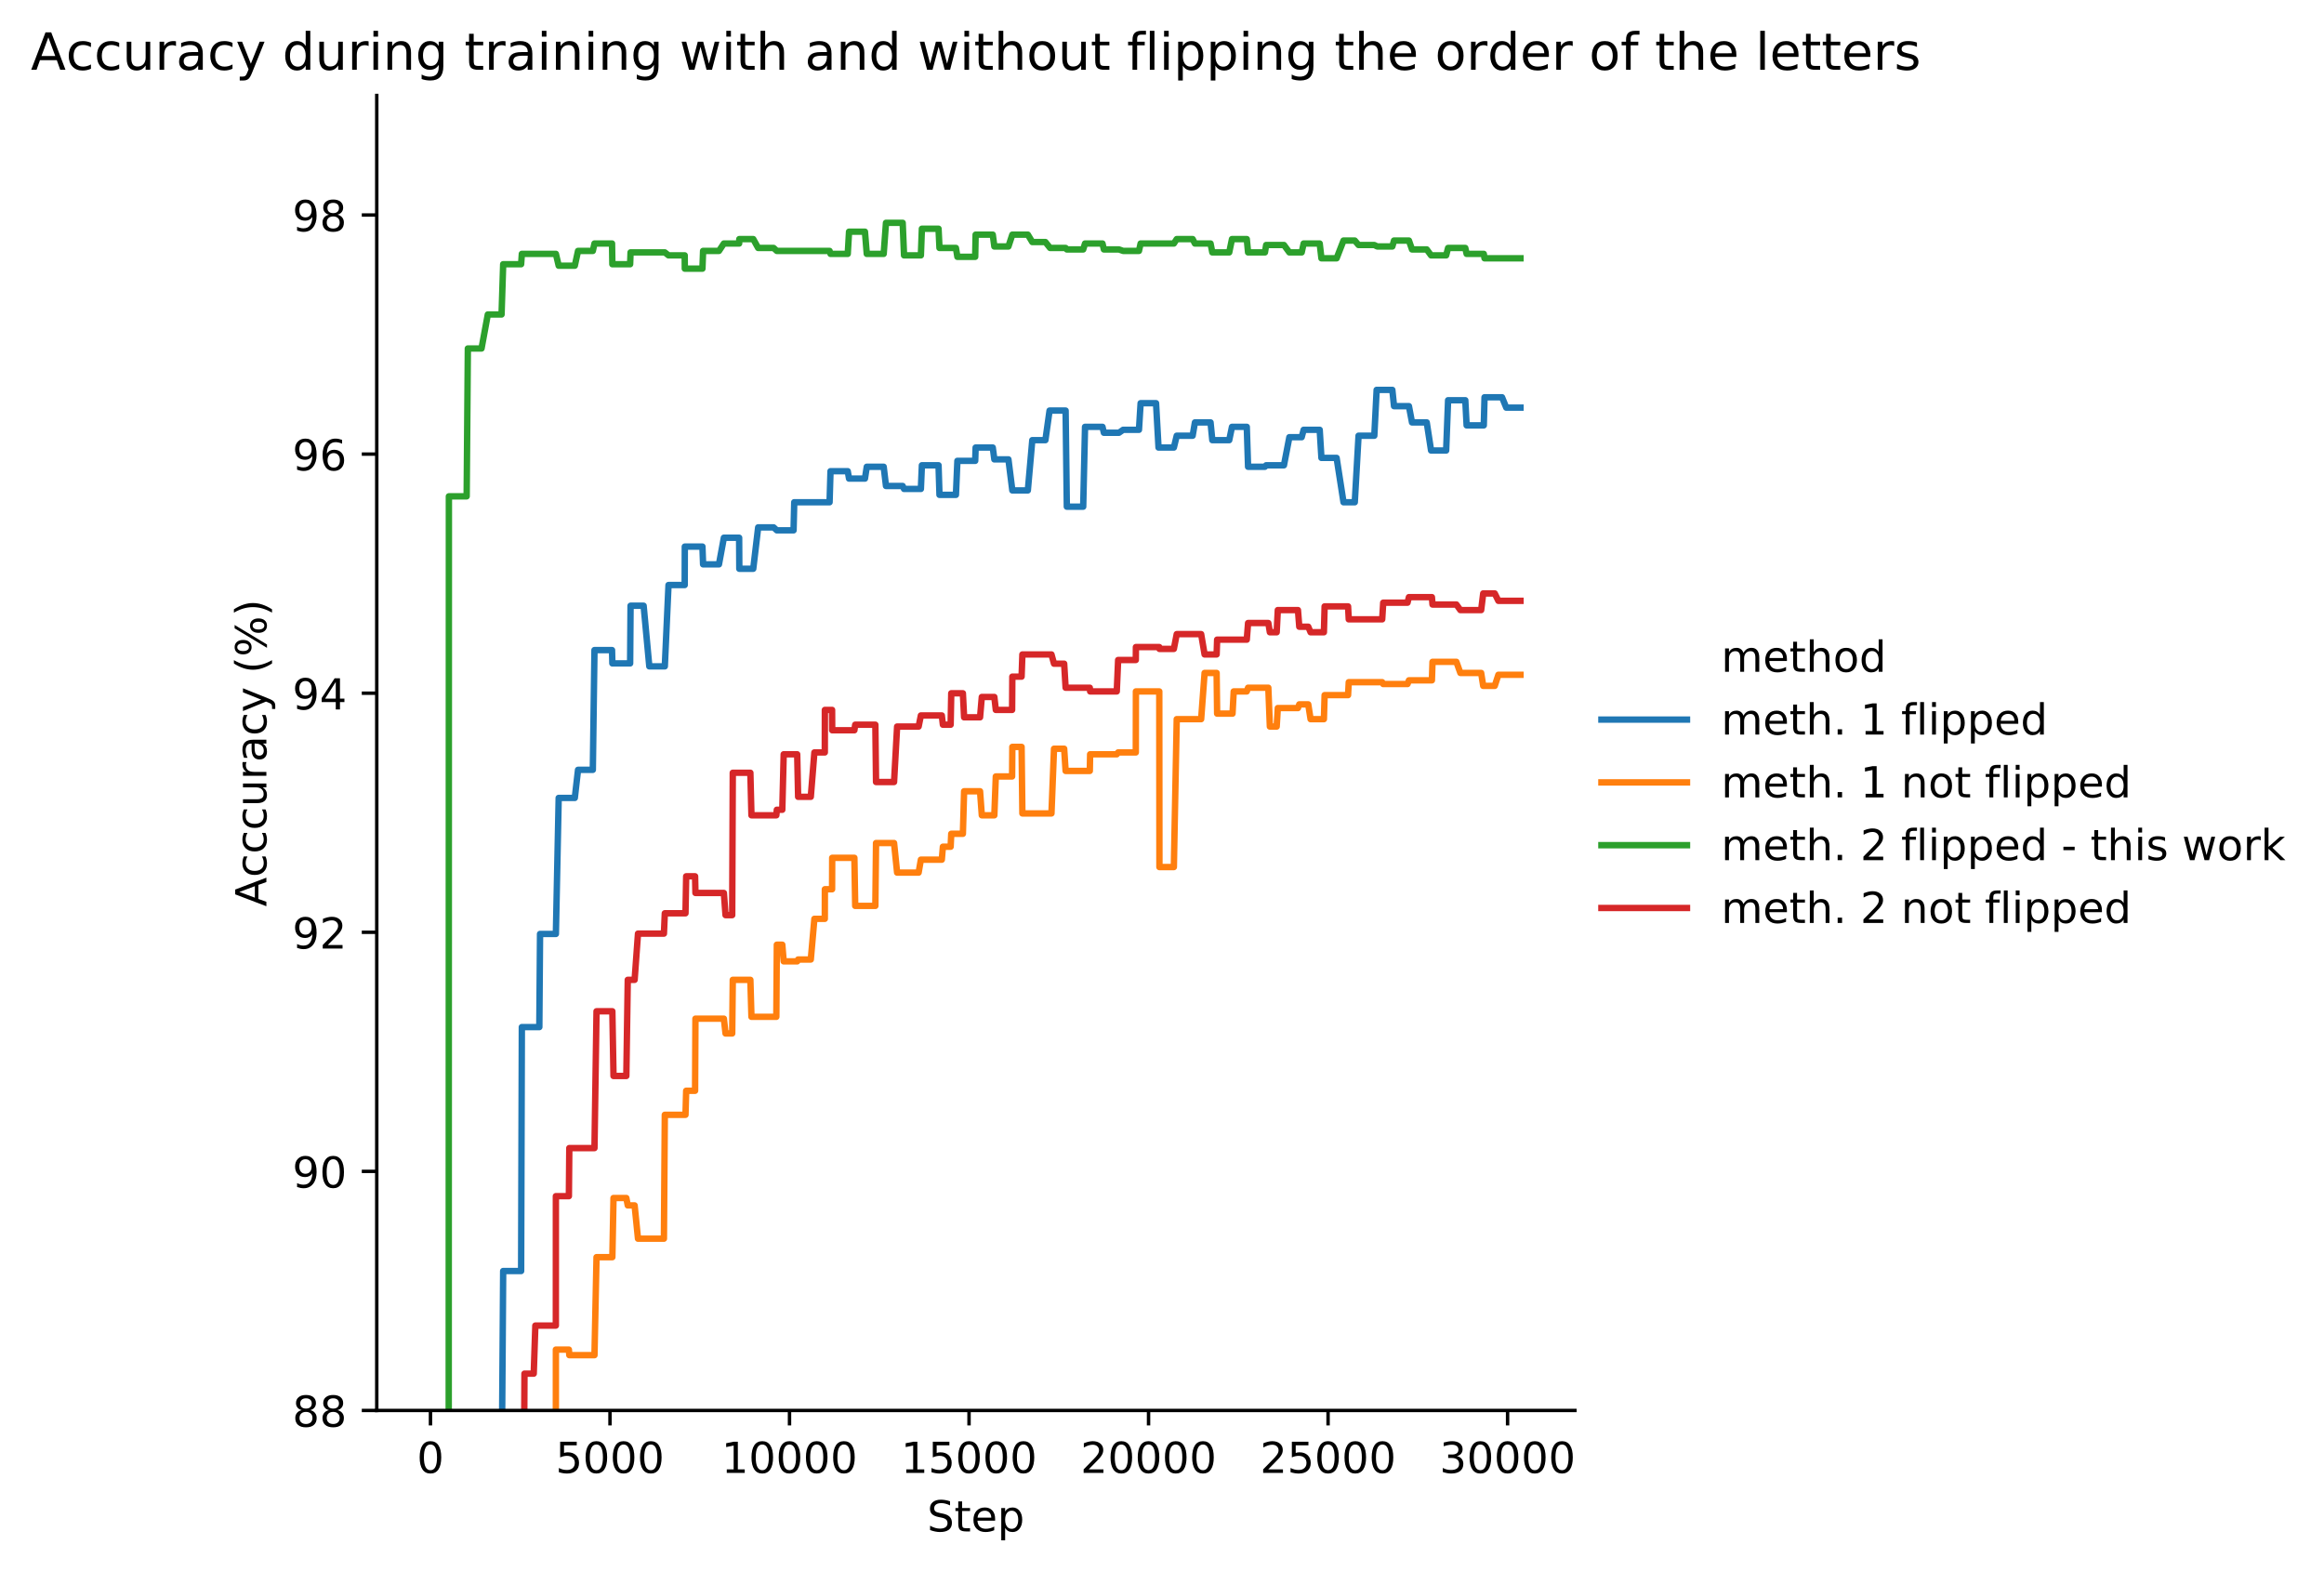 <?xml version="1.0" encoding="utf-8" standalone="no"?>
<!DOCTYPE svg PUBLIC "-//W3C//DTD SVG 1.1//EN"
  "http://www.w3.org/Graphics/SVG/1.1/DTD/svg11.dtd">
<!-- Created with matplotlib (https://matplotlib.org/) -->
<svg height="367.274pt" version="1.1" viewBox="0 0 543.26 367.274" width="543.26pt" xmlns="http://www.w3.org/2000/svg" xmlns:xlink="http://www.w3.org/1999/xlink">
 <defs>
  <style type="text/css">
*{stroke-linecap:butt;stroke-linejoin:round;}
  </style>
 </defs>
 <g id="figure_1">
  <g id="patch_1">
   <path d="M 0 367.274 
L 543.26 367.274 
L 543.26 0 
L 0 0 
z
" style="fill:#ffffff;"/>
  </g>
  <g id="axes_1">
   <g id="patch_2">
    <path d="M 88.072 329.718 
L 368.159 329.718 
L 368.159 22.318 
L 88.072 22.318 
z
" style="fill:#ffffff;"/>
   </g>
   <g id="matplotlib.axis_1">
    <g id="xtick_1">
     <g id="line2d_1">
      <defs>
       <path d="M 0 0 
L 0 3.5 
" id="m9ad00dea50" style="stroke:#000000;stroke-width:0.8;"/>
      </defs>
      <g>
       <use style="stroke:#000000;stroke-width:0.8;" x="100.627" xlink:href="#m9ad00dea50" y="329.718"/>
      </g>
     </g>
     <g id="text_1">
      <!-- 0 -->
      <defs>
       <path d="M 31.781 66.406 
Q 24.172 66.406 20.328 58.906 
Q 16.5 51.422 16.5 36.375 
Q 16.5 21.391 20.328 13.891 
Q 24.172 6.391 31.781 6.391 
Q 39.453 6.391 43.281 13.891 
Q 47.125 21.391 47.125 36.375 
Q 47.125 51.422 43.281 58.906 
Q 39.453 66.406 31.781 66.406 
z
M 31.781 74.219 
Q 44.047 74.219 50.516 64.516 
Q 56.984 54.828 56.984 36.375 
Q 56.984 17.969 50.516 8.266 
Q 44.047 -1.422 31.781 -1.422 
Q 19.531 -1.422 13.062 8.266 
Q 6.594 17.969 6.594 36.375 
Q 6.594 54.828 13.062 64.516 
Q 19.531 74.219 31.781 74.219 
z
" id="DejaVuSans-48"/>
      </defs>
      <g transform="translate(97.446 344.317)scale(0.1 -0.1)">
       <use xlink:href="#DejaVuSans-48"/>
      </g>
     </g>
    </g>
    <g id="xtick_2">
     <g id="line2d_2">
      <g>
       <use style="stroke:#000000;stroke-width:0.8;" x="142.591" xlink:href="#m9ad00dea50" y="329.718"/>
      </g>
     </g>
     <g id="text_2">
      <!-- 5000 -->
      <defs>
       <path d="M 10.797 72.906 
L 49.516 72.906 
L 49.516 64.594 
L 19.828 64.594 
L 19.828 46.734 
Q 21.969 47.469 24.109 47.828 
Q 26.266 48.188 28.422 48.188 
Q 40.625 48.188 47.75 41.5 
Q 54.891 34.812 54.891 23.391 
Q 54.891 11.625 47.562 5.094 
Q 40.234 -1.422 26.906 -1.422 
Q 22.312 -1.422 17.547 -0.641 
Q 12.797 0.141 7.719 1.703 
L 7.719 11.625 
Q 12.109 9.234 16.797 8.062 
Q 21.484 6.891 26.703 6.891 
Q 35.156 6.891 40.078 11.328 
Q 45.016 15.766 45.016 23.391 
Q 45.016 31 40.078 35.438 
Q 35.156 39.891 26.703 39.891 
Q 22.75 39.891 18.812 39.016 
Q 14.891 38.141 10.797 36.281 
z
" id="DejaVuSans-53"/>
      </defs>
      <g transform="translate(129.866 344.317)scale(0.1 -0.1)">
       <use xlink:href="#DejaVuSans-53"/>
       <use x="63.623" xlink:href="#DejaVuSans-48"/>
       <use x="127.246" xlink:href="#DejaVuSans-48"/>
       <use x="190.869" xlink:href="#DejaVuSans-48"/>
      </g>
     </g>
    </g>
    <g id="xtick_3">
     <g id="line2d_3">
      <g>
       <use style="stroke:#000000;stroke-width:0.8;" x="184.556" xlink:href="#m9ad00dea50" y="329.718"/>
      </g>
     </g>
     <g id="text_3">
      <!-- 10000 -->
      <defs>
       <path d="M 12.406 8.297 
L 28.516 8.297 
L 28.516 63.922 
L 10.984 60.406 
L 10.984 69.391 
L 28.422 72.906 
L 38.281 72.906 
L 38.281 8.297 
L 54.391 8.297 
L 54.391 0 
L 12.406 0 
z
" id="DejaVuSans-49"/>
      </defs>
      <g transform="translate(168.65 344.317)scale(0.1 -0.1)">
       <use xlink:href="#DejaVuSans-49"/>
       <use x="63.623" xlink:href="#DejaVuSans-48"/>
       <use x="127.246" xlink:href="#DejaVuSans-48"/>
       <use x="190.869" xlink:href="#DejaVuSans-48"/>
       <use x="254.492" xlink:href="#DejaVuSans-48"/>
      </g>
     </g>
    </g>
    <g id="xtick_4">
     <g id="line2d_4">
      <g>
       <use style="stroke:#000000;stroke-width:0.8;" x="226.521" xlink:href="#m9ad00dea50" y="329.718"/>
      </g>
     </g>
     <g id="text_4">
      <!-- 15000 -->
      <g transform="translate(210.614 344.317)scale(0.1 -0.1)">
       <use xlink:href="#DejaVuSans-49"/>
       <use x="63.623" xlink:href="#DejaVuSans-53"/>
       <use x="127.246" xlink:href="#DejaVuSans-48"/>
       <use x="190.869" xlink:href="#DejaVuSans-48"/>
       <use x="254.492" xlink:href="#DejaVuSans-48"/>
      </g>
     </g>
    </g>
    <g id="xtick_5">
     <g id="line2d_5">
      <g>
       <use style="stroke:#000000;stroke-width:0.8;" x="268.485" xlink:href="#m9ad00dea50" y="329.718"/>
      </g>
     </g>
     <g id="text_5">
      <!-- 20000 -->
      <defs>
       <path d="M 19.188 8.297 
L 53.609 8.297 
L 53.609 0 
L 7.328 0 
L 7.328 8.297 
Q 12.938 14.109 22.625 23.891 
Q 32.328 33.688 34.812 36.531 
Q 39.547 41.844 41.422 45.531 
Q 43.312 49.219 43.312 52.781 
Q 43.312 58.594 39.234 62.25 
Q 35.156 65.922 28.609 65.922 
Q 23.969 65.922 18.812 64.312 
Q 13.672 62.703 7.812 59.422 
L 7.812 69.391 
Q 13.766 71.781 18.938 73 
Q 24.125 74.219 28.422 74.219 
Q 39.75 74.219 46.484 68.547 
Q 53.219 62.891 53.219 53.422 
Q 53.219 48.922 51.531 44.891 
Q 49.859 40.875 45.406 35.406 
Q 44.188 33.984 37.641 27.219 
Q 31.109 20.453 19.188 8.297 
z
" id="DejaVuSans-50"/>
      </defs>
      <g transform="translate(252.579 344.317)scale(0.1 -0.1)">
       <use xlink:href="#DejaVuSans-50"/>
       <use x="63.623" xlink:href="#DejaVuSans-48"/>
       <use x="127.246" xlink:href="#DejaVuSans-48"/>
       <use x="190.869" xlink:href="#DejaVuSans-48"/>
       <use x="254.492" xlink:href="#DejaVuSans-48"/>
      </g>
     </g>
    </g>
    <g id="xtick_6">
     <g id="line2d_6">
      <g>
       <use style="stroke:#000000;stroke-width:0.8;" x="310.45" xlink:href="#m9ad00dea50" y="329.718"/>
      </g>
     </g>
     <g id="text_6">
      <!-- 25000 -->
      <g transform="translate(294.544 344.317)scale(0.1 -0.1)">
       <use xlink:href="#DejaVuSans-50"/>
       <use x="63.623" xlink:href="#DejaVuSans-53"/>
       <use x="127.246" xlink:href="#DejaVuSans-48"/>
       <use x="190.869" xlink:href="#DejaVuSans-48"/>
       <use x="254.492" xlink:href="#DejaVuSans-48"/>
      </g>
     </g>
    </g>
    <g id="xtick_7">
     <g id="line2d_7">
      <g>
       <use style="stroke:#000000;stroke-width:0.8;" x="352.414" xlink:href="#m9ad00dea50" y="329.718"/>
      </g>
     </g>
     <g id="text_7">
      <!-- 30000 -->
      <defs>
       <path d="M 40.578 39.312 
Q 47.656 37.797 51.625 33 
Q 55.609 28.219 55.609 21.188 
Q 55.609 10.406 48.188 4.484 
Q 40.766 -1.422 27.094 -1.422 
Q 22.516 -1.422 17.656 -0.516 
Q 12.797 0.391 7.625 2.203 
L 7.625 11.719 
Q 11.719 9.328 16.594 8.109 
Q 21.484 6.891 26.812 6.891 
Q 36.078 6.891 40.938 10.547 
Q 45.797 14.203 45.797 21.188 
Q 45.797 27.641 41.281 31.266 
Q 36.766 34.906 28.719 34.906 
L 20.219 34.906 
L 20.219 43.016 
L 29.109 43.016 
Q 36.375 43.016 40.234 45.922 
Q 44.094 48.828 44.094 54.297 
Q 44.094 59.906 40.109 62.906 
Q 36.141 65.922 28.719 65.922 
Q 24.656 65.922 20.016 65.031 
Q 15.375 64.156 9.812 62.312 
L 9.812 71.094 
Q 15.438 72.656 20.344 73.438 
Q 25.25 74.219 29.594 74.219 
Q 40.828 74.219 47.359 69.109 
Q 53.906 64.016 53.906 55.328 
Q 53.906 49.266 50.438 45.094 
Q 46.969 40.922 40.578 39.312 
z
" id="DejaVuSans-51"/>
      </defs>
      <g transform="translate(336.508 344.317)scale(0.1 -0.1)">
       <use xlink:href="#DejaVuSans-51"/>
       <use x="63.623" xlink:href="#DejaVuSans-48"/>
       <use x="127.246" xlink:href="#DejaVuSans-48"/>
       <use x="190.869" xlink:href="#DejaVuSans-48"/>
       <use x="254.492" xlink:href="#DejaVuSans-48"/>
      </g>
     </g>
    </g>
    <g id="text_8">
     <!-- Step -->
     <defs>
      <path d="M 53.516 70.516 
L 53.516 60.891 
Q 47.906 63.578 42.922 64.891 
Q 37.938 66.219 33.297 66.219 
Q 25.25 66.219 20.875 63.094 
Q 16.5 59.969 16.5 54.203 
Q 16.5 49.359 19.406 46.891 
Q 22.312 44.438 30.422 42.922 
L 36.375 41.703 
Q 47.406 39.594 52.656 34.297 
Q 57.906 29 57.906 20.125 
Q 57.906 9.516 50.797 4.047 
Q 43.703 -1.422 29.984 -1.422 
Q 24.812 -1.422 18.969 -0.25 
Q 13.141 0.922 6.891 3.219 
L 6.891 13.375 
Q 12.891 10.016 18.656 8.297 
Q 24.422 6.594 29.984 6.594 
Q 38.422 6.594 43.016 9.906 
Q 47.609 13.234 47.609 19.391 
Q 47.609 24.75 44.312 27.781 
Q 41.016 30.812 33.5 32.328 
L 27.484 33.5 
Q 16.453 35.688 11.516 40.375 
Q 6.594 45.062 6.594 53.422 
Q 6.594 63.094 13.406 68.656 
Q 20.219 74.219 32.172 74.219 
Q 37.312 74.219 42.625 73.281 
Q 47.953 72.359 53.516 70.516 
z
" id="DejaVuSans-83"/>
      <path d="M 18.312 70.219 
L 18.312 54.688 
L 36.812 54.688 
L 36.812 47.703 
L 18.312 47.703 
L 18.312 18.016 
Q 18.312 11.328 20.141 9.422 
Q 21.969 7.516 27.594 7.516 
L 36.812 7.516 
L 36.812 0 
L 27.594 0 
Q 17.188 0 13.234 3.875 
Q 9.281 7.766 9.281 18.016 
L 9.281 47.703 
L 2.688 47.703 
L 2.688 54.688 
L 9.281 54.688 
L 9.281 70.219 
z
" id="DejaVuSans-116"/>
      <path d="M 56.203 29.594 
L 56.203 25.203 
L 14.891 25.203 
Q 15.484 15.922 20.484 11.062 
Q 25.484 6.203 34.422 6.203 
Q 39.594 6.203 44.453 7.469 
Q 49.312 8.734 54.109 11.281 
L 54.109 2.781 
Q 49.266 0.734 44.188 -0.344 
Q 39.109 -1.422 33.891 -1.422 
Q 20.797 -1.422 13.156 6.188 
Q 5.516 13.812 5.516 26.812 
Q 5.516 40.234 12.766 48.109 
Q 20.016 56 32.328 56 
Q 43.359 56 49.781 48.891 
Q 56.203 41.797 56.203 29.594 
z
M 47.219 32.234 
Q 47.125 39.594 43.094 43.984 
Q 39.062 48.391 32.422 48.391 
Q 24.906 48.391 20.391 44.141 
Q 15.875 39.891 15.188 32.172 
z
" id="DejaVuSans-101"/>
      <path d="M 18.109 8.203 
L 18.109 -20.797 
L 9.078 -20.797 
L 9.078 54.688 
L 18.109 54.688 
L 18.109 46.391 
Q 20.953 51.266 25.266 53.625 
Q 29.594 56 35.594 56 
Q 45.562 56 51.781 48.094 
Q 58.016 40.188 58.016 27.297 
Q 58.016 14.406 51.781 6.484 
Q 45.562 -1.422 35.594 -1.422 
Q 29.594 -1.422 25.266 0.953 
Q 20.953 3.328 18.109 8.203 
z
M 48.688 27.297 
Q 48.688 37.203 44.609 42.844 
Q 40.531 48.484 33.406 48.484 
Q 26.266 48.484 22.188 42.844 
Q 18.109 37.203 18.109 27.297 
Q 18.109 17.391 22.188 11.75 
Q 26.266 6.109 33.406 6.109 
Q 40.531 6.109 44.609 11.75 
Q 48.688 17.391 48.688 27.297 
z
" id="DejaVuSans-112"/>
     </defs>
     <g transform="translate(216.73 357.995)scale(0.1 -0.1)">
      <use xlink:href="#DejaVuSans-83"/>
      <use x="63.477" xlink:href="#DejaVuSans-116"/>
      <use x="102.686" xlink:href="#DejaVuSans-101"/>
      <use x="164.209" xlink:href="#DejaVuSans-112"/>
     </g>
    </g>
   </g>
   <g id="matplotlib.axis_2">
    <g id="ytick_1">
     <g id="line2d_8">
      <defs>
       <path d="M 0 0 
L -3.5 0 
" id="mea29873a79" style="stroke:#000000;stroke-width:0.8;"/>
      </defs>
      <g>
       <use style="stroke:#000000;stroke-width:0.8;" x="88.072" xlink:href="#mea29873a79" y="329.718"/>
      </g>
     </g>
     <g id="text_9">
      <!-- 88 -->
      <defs>
       <path d="M 31.781 34.625 
Q 24.75 34.625 20.719 30.859 
Q 16.703 27.094 16.703 20.516 
Q 16.703 13.922 20.719 10.156 
Q 24.75 6.391 31.781 6.391 
Q 38.812 6.391 42.859 10.172 
Q 46.922 13.969 46.922 20.516 
Q 46.922 27.094 42.891 30.859 
Q 38.875 34.625 31.781 34.625 
z
M 21.922 38.812 
Q 15.578 40.375 12.031 44.719 
Q 8.5 49.078 8.5 55.328 
Q 8.5 64.062 14.719 69.141 
Q 20.953 74.219 31.781 74.219 
Q 42.672 74.219 48.875 69.141 
Q 55.078 64.062 55.078 55.328 
Q 55.078 49.078 51.531 44.719 
Q 48 40.375 41.703 38.812 
Q 48.828 37.156 52.797 32.312 
Q 56.781 27.484 56.781 20.516 
Q 56.781 9.906 50.312 4.234 
Q 43.844 -1.422 31.781 -1.422 
Q 19.734 -1.422 13.25 4.234 
Q 6.781 9.906 6.781 20.516 
Q 6.781 27.484 10.781 32.312 
Q 14.797 37.156 21.922 38.812 
z
M 18.312 54.391 
Q 18.312 48.734 21.844 45.562 
Q 25.391 42.391 31.781 42.391 
Q 38.141 42.391 41.719 45.562 
Q 45.312 48.734 45.312 54.391 
Q 45.312 60.062 41.719 63.234 
Q 38.141 66.406 31.781 66.406 
Q 25.391 66.406 21.844 63.234 
Q 18.312 60.062 18.312 54.391 
z
" id="DejaVuSans-56"/>
      </defs>
      <g transform="translate(68.347 333.517)scale(0.1 -0.1)">
       <use xlink:href="#DejaVuSans-56"/>
       <use x="63.623" xlink:href="#DejaVuSans-56"/>
      </g>
     </g>
    </g>
    <g id="ytick_2">
     <g id="line2d_9">
      <g>
       <use style="stroke:#000000;stroke-width:0.8;" x="88.072" xlink:href="#mea29873a79" y="273.827"/>
      </g>
     </g>
     <g id="text_10">
      <!-- 90 -->
      <defs>
       <path d="M 10.984 1.516 
L 10.984 10.5 
Q 14.703 8.734 18.5 7.812 
Q 22.312 6.891 25.984 6.891 
Q 35.75 6.891 40.891 13.453 
Q 46.047 20.016 46.781 33.406 
Q 43.953 29.203 39.594 26.953 
Q 35.25 24.703 29.984 24.703 
Q 19.047 24.703 12.672 31.312 
Q 6.297 37.938 6.297 49.422 
Q 6.297 60.641 12.938 67.422 
Q 19.578 74.219 30.609 74.219 
Q 43.266 74.219 49.922 64.516 
Q 56.594 54.828 56.594 36.375 
Q 56.594 19.141 48.406 8.859 
Q 40.234 -1.422 26.422 -1.422 
Q 22.703 -1.422 18.891 -0.688 
Q 15.094 0.047 10.984 1.516 
z
M 30.609 32.422 
Q 37.25 32.422 41.125 36.953 
Q 45.016 41.5 45.016 49.422 
Q 45.016 57.281 41.125 61.844 
Q 37.25 66.406 30.609 66.406 
Q 23.969 66.406 20.094 61.844 
Q 16.219 57.281 16.219 49.422 
Q 16.219 41.5 20.094 36.953 
Q 23.969 32.422 30.609 32.422 
z
" id="DejaVuSans-57"/>
      </defs>
      <g transform="translate(68.347 277.626)scale(0.1 -0.1)">
       <use xlink:href="#DejaVuSans-57"/>
       <use x="63.623" xlink:href="#DejaVuSans-48"/>
      </g>
     </g>
    </g>
    <g id="ytick_3">
     <g id="line2d_10">
      <g>
       <use style="stroke:#000000;stroke-width:0.8;" x="88.072" xlink:href="#mea29873a79" y="217.936"/>
      </g>
     </g>
     <g id="text_11">
      <!-- 92 -->
      <g transform="translate(68.347 221.736)scale(0.1 -0.1)">
       <use xlink:href="#DejaVuSans-57"/>
       <use x="63.623" xlink:href="#DejaVuSans-50"/>
      </g>
     </g>
    </g>
    <g id="ytick_4">
     <g id="line2d_11">
      <g>
       <use style="stroke:#000000;stroke-width:0.8;" x="88.072" xlink:href="#mea29873a79" y="162.045"/>
      </g>
     </g>
     <g id="text_12">
      <!-- 94 -->
      <defs>
       <path d="M 37.797 64.312 
L 12.891 25.391 
L 37.797 25.391 
z
M 35.203 72.906 
L 47.609 72.906 
L 47.609 25.391 
L 58.016 25.391 
L 58.016 17.188 
L 47.609 17.188 
L 47.609 0 
L 37.797 0 
L 37.797 17.188 
L 4.891 17.188 
L 4.891 26.703 
z
" id="DejaVuSans-52"/>
      </defs>
      <g transform="translate(68.347 165.845)scale(0.1 -0.1)">
       <use xlink:href="#DejaVuSans-57"/>
       <use x="63.623" xlink:href="#DejaVuSans-52"/>
      </g>
     </g>
    </g>
    <g id="ytick_5">
     <g id="line2d_12">
      <g>
       <use style="stroke:#000000;stroke-width:0.8;" x="88.072" xlink:href="#mea29873a79" y="106.154"/>
      </g>
     </g>
     <g id="text_13">
      <!-- 96 -->
      <defs>
       <path d="M 33.016 40.375 
Q 26.375 40.375 22.484 35.828 
Q 18.609 31.297 18.609 23.391 
Q 18.609 15.531 22.484 10.953 
Q 26.375 6.391 33.016 6.391 
Q 39.656 6.391 43.531 10.953 
Q 47.406 15.531 47.406 23.391 
Q 47.406 31.297 43.531 35.828 
Q 39.656 40.375 33.016 40.375 
z
M 52.594 71.297 
L 52.594 62.312 
Q 48.875 64.062 45.094 64.984 
Q 41.312 65.922 37.594 65.922 
Q 27.828 65.922 22.672 59.328 
Q 17.531 52.734 16.797 39.406 
Q 19.672 43.656 24.016 45.922 
Q 28.375 48.188 33.594 48.188 
Q 44.578 48.188 50.953 41.516 
Q 57.328 34.859 57.328 23.391 
Q 57.328 12.156 50.688 5.359 
Q 44.047 -1.422 33.016 -1.422 
Q 20.359 -1.422 13.672 8.266 
Q 6.984 17.969 6.984 36.375 
Q 6.984 53.656 15.188 63.938 
Q 23.391 74.219 37.203 74.219 
Q 40.922 74.219 44.703 73.484 
Q 48.484 72.75 52.594 71.297 
z
" id="DejaVuSans-54"/>
      </defs>
      <g transform="translate(68.347 109.954)scale(0.1 -0.1)">
       <use xlink:href="#DejaVuSans-57"/>
       <use x="63.623" xlink:href="#DejaVuSans-54"/>
      </g>
     </g>
    </g>
    <g id="ytick_6">
     <g id="line2d_13">
      <g>
       <use style="stroke:#000000;stroke-width:0.8;" x="88.072" xlink:href="#mea29873a79" y="50.264"/>
      </g>
     </g>
     <g id="text_14">
      <!-- 98 -->
      <g transform="translate(68.347 54.063)scale(0.1 -0.1)">
       <use xlink:href="#DejaVuSans-57"/>
       <use x="63.623" xlink:href="#DejaVuSans-56"/>
      </g>
     </g>
    </g>
    <g id="text_15">
     <!-- Acccuracy (%) -->
     <defs>
      <path d="M 34.188 63.188 
L 20.797 26.906 
L 47.609 26.906 
z
M 28.609 72.906 
L 39.797 72.906 
L 67.578 0 
L 57.328 0 
L 50.688 18.703 
L 17.828 18.703 
L 11.188 0 
L 0.781 0 
z
" id="DejaVuSans-65"/>
      <path d="M 48.781 52.594 
L 48.781 44.188 
Q 44.969 46.297 41.141 47.344 
Q 37.312 48.391 33.406 48.391 
Q 24.656 48.391 19.812 42.844 
Q 14.984 37.312 14.984 27.297 
Q 14.984 17.281 19.812 11.734 
Q 24.656 6.203 33.406 6.203 
Q 37.312 6.203 41.141 7.25 
Q 44.969 8.297 48.781 10.406 
L 48.781 2.094 
Q 45.016 0.344 40.984 -0.531 
Q 36.969 -1.422 32.422 -1.422 
Q 20.062 -1.422 12.781 6.344 
Q 5.516 14.109 5.516 27.297 
Q 5.516 40.672 12.859 48.328 
Q 20.219 56 33.016 56 
Q 37.156 56 41.109 55.141 
Q 45.062 54.297 48.781 52.594 
z
" id="DejaVuSans-99"/>
      <path d="M 8.5 21.578 
L 8.5 54.688 
L 17.484 54.688 
L 17.484 21.922 
Q 17.484 14.156 20.5 10.266 
Q 23.531 6.391 29.594 6.391 
Q 36.859 6.391 41.078 11.031 
Q 45.312 15.672 45.312 23.688 
L 45.312 54.688 
L 54.297 54.688 
L 54.297 0 
L 45.312 0 
L 45.312 8.406 
Q 42.047 3.422 37.719 1 
Q 33.406 -1.422 27.688 -1.422 
Q 18.266 -1.422 13.375 4.438 
Q 8.5 10.297 8.5 21.578 
z
M 31.109 56 
z
" id="DejaVuSans-117"/>
      <path d="M 41.109 46.297 
Q 39.594 47.172 37.812 47.578 
Q 36.031 48 33.891 48 
Q 26.266 48 22.188 43.047 
Q 18.109 38.094 18.109 28.812 
L 18.109 0 
L 9.078 0 
L 9.078 54.688 
L 18.109 54.688 
L 18.109 46.188 
Q 20.953 51.172 25.484 53.578 
Q 30.031 56 36.531 56 
Q 37.453 56 38.578 55.875 
Q 39.703 55.766 41.062 55.516 
z
" id="DejaVuSans-114"/>
      <path d="M 34.281 27.484 
Q 23.391 27.484 19.188 25 
Q 14.984 22.516 14.984 16.5 
Q 14.984 11.719 18.141 8.906 
Q 21.297 6.109 26.703 6.109 
Q 34.188 6.109 38.703 11.406 
Q 43.219 16.703 43.219 25.484 
L 43.219 27.484 
z
M 52.203 31.203 
L 52.203 0 
L 43.219 0 
L 43.219 8.297 
Q 40.141 3.328 35.547 0.953 
Q 30.953 -1.422 24.312 -1.422 
Q 15.922 -1.422 10.953 3.297 
Q 6 8.016 6 15.922 
Q 6 25.141 12.172 29.828 
Q 18.359 34.516 30.609 34.516 
L 43.219 34.516 
L 43.219 35.406 
Q 43.219 41.609 39.141 45 
Q 35.062 48.391 27.688 48.391 
Q 23 48.391 18.547 47.266 
Q 14.109 46.141 10.016 43.891 
L 10.016 52.203 
Q 14.938 54.109 19.578 55.047 
Q 24.219 56 28.609 56 
Q 40.484 56 46.344 49.844 
Q 52.203 43.703 52.203 31.203 
z
" id="DejaVuSans-97"/>
      <path d="M 32.172 -5.078 
Q 28.375 -14.844 24.75 -17.812 
Q 21.141 -20.797 15.094 -20.797 
L 7.906 -20.797 
L 7.906 -13.281 
L 13.188 -13.281 
Q 16.891 -13.281 18.938 -11.516 
Q 21 -9.766 23.484 -3.219 
L 25.094 0.875 
L 2.984 54.688 
L 12.5 54.688 
L 29.594 11.922 
L 46.688 54.688 
L 56.203 54.688 
z
" id="DejaVuSans-121"/>
      <path id="DejaVuSans-32"/>
      <path d="M 31 75.875 
Q 24.469 64.656 21.281 53.656 
Q 18.109 42.672 18.109 31.391 
Q 18.109 20.125 21.312 9.062 
Q 24.516 -2 31 -13.188 
L 23.188 -13.188 
Q 15.875 -1.703 12.234 9.375 
Q 8.594 20.453 8.594 31.391 
Q 8.594 42.281 12.203 53.312 
Q 15.828 64.359 23.188 75.875 
z
" id="DejaVuSans-40"/>
      <path d="M 72.703 32.078 
Q 68.453 32.078 66.031 28.469 
Q 63.625 24.859 63.625 18.406 
Q 63.625 12.062 66.031 8.422 
Q 68.453 4.781 72.703 4.781 
Q 76.859 4.781 79.266 8.422 
Q 81.688 12.062 81.688 18.406 
Q 81.688 24.812 79.266 28.438 
Q 76.859 32.078 72.703 32.078 
z
M 72.703 38.281 
Q 80.422 38.281 84.953 32.906 
Q 89.5 27.547 89.5 18.406 
Q 89.5 9.281 84.938 3.922 
Q 80.375 -1.422 72.703 -1.422 
Q 64.891 -1.422 60.344 3.922 
Q 55.812 9.281 55.812 18.406 
Q 55.812 27.594 60.375 32.938 
Q 64.938 38.281 72.703 38.281 
z
M 22.312 68.016 
Q 18.109 68.016 15.688 64.375 
Q 13.281 60.75 13.281 54.391 
Q 13.281 47.953 15.672 44.328 
Q 18.062 40.719 22.312 40.719 
Q 26.562 40.719 28.969 44.328 
Q 31.391 47.953 31.391 54.391 
Q 31.391 60.688 28.953 64.344 
Q 26.516 68.016 22.312 68.016 
z
M 66.406 74.219 
L 74.219 74.219 
L 28.609 -1.422 
L 20.797 -1.422 
z
M 22.312 74.219 
Q 30.031 74.219 34.609 68.875 
Q 39.203 63.531 39.203 54.391 
Q 39.203 45.172 34.641 39.844 
Q 30.078 34.516 22.312 34.516 
Q 14.547 34.516 10.031 39.859 
Q 5.516 45.219 5.516 54.391 
Q 5.516 63.484 10.047 68.844 
Q 14.594 74.219 22.312 74.219 
z
" id="DejaVuSans-37"/>
      <path d="M 8.016 75.875 
L 15.828 75.875 
Q 23.141 64.359 26.781 53.312 
Q 30.422 42.281 30.422 31.391 
Q 30.422 20.453 26.781 9.375 
Q 23.141 -1.703 15.828 -13.188 
L 8.016 -13.188 
Q 14.5 -2 17.703 9.062 
Q 20.906 20.125 20.906 31.391 
Q 20.906 42.672 17.703 53.656 
Q 14.5 64.656 8.016 75.875 
z
" id="DejaVuSans-41"/>
     </defs>
     <g transform="translate(62.267 211.924)rotate(-90)scale(0.1 -0.1)">
      <use xlink:href="#DejaVuSans-65"/>
      <use x="68.393" xlink:href="#DejaVuSans-99"/>
      <use x="123.373" xlink:href="#DejaVuSans-99"/>
      <use x="178.354" xlink:href="#DejaVuSans-99"/>
      <use x="233.334" xlink:href="#DejaVuSans-117"/>
      <use x="296.713" xlink:href="#DejaVuSans-114"/>
      <use x="337.826" xlink:href="#DejaVuSans-97"/>
      <use x="399.105" xlink:href="#DejaVuSans-99"/>
      <use x="454.086" xlink:href="#DejaVuSans-121"/>
      <use x="513.266" xlink:href="#DejaVuSans-32"/>
      <use x="545.053" xlink:href="#DejaVuSans-40"/>
      <use x="584.066" xlink:href="#DejaVuSans-37"/>
      <use x="679.086" xlink:href="#DejaVuSans-41"/>
     </g>
    </g>
   </g>
   <g id="line2d_14">
    <path clip-path="url(#p6c3a4244b0)" d="M 113.576 368.274 
L 114.03 349.998 
L 117.245 349.998 
L 117.623 297.121 
L 121.819 297.121 
L 121.987 240.096 
L 126.074 240.096 
L 126.242 218.323 
L 129.943 218.323 
L 130.598 186.528 
L 134.366 186.528 
L 135.122 179.961 
L 138.58 179.961 
L 138.966 151.968 
L 143.07 151.968 
L 143.145 155.078 
L 147.3 155.078 
L 147.401 141.599 
L 150.456 141.599 
L 151.782 155.769 
L 155.407 155.769 
L 156.272 136.761 
L 160.057 136.761 
L 160.082 127.775 
L 164.203 127.775 
L 164.354 131.923 
L 168.064 131.923 
L 169.214 125.702 
L 172.781 125.702 
L 172.823 132.959 
L 176.079 132.959 
L 177.229 123.282 
L 180.846 123.282 
L 181.593 123.974 
L 185.504 123.974 
L 185.664 117.407 
L 193.923 117.407 
L 194.141 110.15 
L 198.169 110.15 
L 198.472 111.878 
L 202.19 111.878 
L 202.618 109.113 
L 206.571 109.113 
L 207.108 113.606 
L 211.011 113.606 
L 211.329 114.297 
L 215.266 114.297 
L 215.501 108.767 
L 219.395 108.767 
L 219.613 115.679 
L 223.457 115.679 
L 223.801 107.731 
L 227.964 107.731 
L 228.065 104.62 
L 232.068 104.62 
L 232.438 107.385 
L 235.728 107.385 
L 236.643 114.642 
L 240.268 114.642 
L 241.309 102.892 
L 244.372 102.892 
L 245.346 95.98 
L 249.098 95.98 
L 249.383 118.444 
L 253.21 118.444 
L 253.638 99.782 
L 257.717 99.782 
L 258.044 101.164 
L 261.561 101.164 
L 262.551 100.473 
L 266.244 100.473 
L 266.63 94.252 
L 270.239 94.252 
L 270.818 104.62 
L 274.402 104.62 
L 275.074 101.855 
L 278.792 101.855 
L 279.329 98.745 
L 282.98 98.745 
L 283.391 102.892 
L 287.344 102.892 
L 287.99 99.782 
L 291.448 99.782 
L 291.75 109.113 
L 295.695 109.113 
L 295.98 108.767 
L 300.135 108.767 
L 301.402 102.201 
L 304.281 102.201 
L 304.743 100.473 
L 308.494 100.473 
L 308.897 107.039 
L 312.447 107.039 
L 314.059 117.407 
L 316.694 117.407 
L 317.575 101.855 
L 321.26 101.855 
L 321.805 91.142 
L 325.473 91.142 
L 325.868 94.943 
L 329.351 94.943 
L 330.072 98.745 
L 333.514 98.745 
L 334.529 105.311 
L 338.054 105.311 
L 338.507 93.561 
L 342.528 93.561 
L 342.838 99.436 
L 346.85 99.436 
L 347.026 92.869 
L 351.114 92.869 
L 352.104 95.289 
L 355.427 95.289 
L 355.427 95.289 
" style="fill:none;stroke:#1f77b4;stroke-linecap:square;stroke-width:1.5;"/>
   </g>
   <g id="line2d_15">
    <path clip-path="url(#p6c3a4244b0)" d="M 122.555 368.274 
L 122.6 358.709 
L 124.765 358.709 
L 125.143 345.744 
L 129.935 345.744 
L 129.943 315.49 
L 132.982 315.49 
L 133.082 316.787 
L 138.966 316.787 
L 139.444 293.881 
L 143.145 293.881 
L 143.414 280.051 
L 146.41 280.051 
L 146.746 281.78 
L 148.349 281.78 
L 149.138 289.559 
L 155.198 289.559 
L 155.407 260.602 
L 160.242 260.602 
L 160.401 254.984 
L 162.483 254.984 
L 162.567 238.128 
L 169.214 238.128 
L 169.6 241.586 
L 171.161 241.586 
L 171.295 229.052 
L 175.408 229.052 
L 175.66 237.696 
L 181.476 237.696 
L 181.593 220.841 
L 182.869 220.841 
L 183.196 224.73 
L 186.352 224.73 
L 186.57 224.298 
L 189.533 224.298 
L 190.372 214.79 
L 192.806 214.79 
L 192.823 207.875 
L 194.51 207.875 
L 194.535 200.528 
L 199.722 200.528 
L 199.915 211.765 
L 204.624 211.765 
L 204.783 197.07 
L 208.996 197.07 
L 209.71 203.985 
L 214.737 203.985 
L 215.266 200.96 
L 220.159 200.96 
L 220.411 197.935 
L 222.223 197.935 
L 222.366 194.909 
L 225.085 194.909 
L 225.371 184.969 
L 229.097 184.969 
L 229.509 190.587 
L 232.438 190.587 
L 232.782 181.511 
L 236.592 181.511 
L 236.643 174.596 
L 238.808 174.596 
L 238.993 190.155 
L 245.791 190.155 
L 246.387 175.028 
L 248.762 175.028 
L 249.098 180.215 
L 254.754 180.215 
L 254.83 176.325 
L 261.058 176.325 
L 261.376 175.893 
L 265.506 175.893 
L 265.531 161.63 
L 270.995 161.63 
L 271.028 202.689 
L 274.402 202.689 
L 275.074 168.113 
L 280.781 168.113 
L 281.587 157.309 
L 284.398 157.309 
L 284.516 166.817 
L 288.116 166.817 
L 288.393 161.63 
L 291.448 161.63 
L 291.75 160.766 
L 296.484 160.766 
L 296.845 169.842 
L 298.44 169.842 
L 298.7 165.52 
L 303.408 165.52 
L 303.719 164.656 
L 305.817 164.656 
L 306.362 168.113 
L 309.476 168.113 
L 309.644 162.495 
L 315.125 162.495 
L 315.284 159.469 
L 323.106 159.469 
L 323.341 159.902 
L 329.023 159.902 
L 329.351 159.037 
L 334.722 159.037 
L 334.865 154.715 
L 340.446 154.715 
L 341.378 157.309 
L 346.237 157.309 
L 346.716 160.334 
L 349.41 160.334 
L 350.266 157.741 
L 355.427 157.741 
L 355.427 157.741 
" style="fill:none;stroke:#ff7f0e;stroke-linecap:square;stroke-width:1.5;"/>
   </g>
   <g id="line2d_16">
    <path clip-path="url(#p6c3a4244b0)" d="M 104.887 368.274 
L 104.932 116.025 
L 109.087 116.025 
L 109.364 81.464 
L 112.562 81.464 
L 114.03 73.516 
L 117.245 73.516 
L 117.623 61.765 
L 121.819 61.765 
L 121.987 59.346 
L 129.943 59.346 
L 130.598 62.111 
L 134.366 62.111 
L 135.122 58.655 
L 138.58 58.655 
L 138.966 56.927 
L 143.07 56.927 
L 143.145 61.765 
L 147.3 61.765 
L 147.401 59 
L 155.407 59 
L 156.272 59.692 
L 160.057 59.692 
L 160.082 62.802 
L 164.203 62.802 
L 164.354 58.655 
L 168.064 58.655 
L 169.214 56.927 
L 172.781 56.927 
L 172.823 55.89 
L 176.079 55.89 
L 177.229 57.964 
L 180.846 57.964 
L 181.593 58.655 
L 193.923 58.655 
L 194.141 59.346 
L 198.169 59.346 
L 198.472 54.162 
L 202.19 54.162 
L 202.618 59.346 
L 206.571 59.346 
L 207.108 52.088 
L 211.011 52.088 
L 211.329 59.692 
L 215.266 59.692 
L 215.501 53.471 
L 219.395 53.471 
L 219.613 57.964 
L 223.457 57.964 
L 223.801 60.037 
L 227.964 60.037 
L 228.065 54.853 
L 232.068 54.853 
L 232.438 57.618 
L 235.728 57.618 
L 236.643 54.853 
L 240.268 54.853 
L 241.309 56.581 
L 244.372 56.581 
L 245.472 57.964 
L 249.098 57.964 
L 249.383 58.309 
L 253.21 58.309 
L 253.638 56.927 
L 257.717 56.927 
L 258.044 58.309 
L 261.561 58.309 
L 262.551 58.655 
L 266.244 58.655 
L 266.63 56.927 
L 274.402 56.927 
L 275.074 55.89 
L 278.792 55.89 
L 279.329 56.927 
L 282.98 56.927 
L 283.391 59 
L 287.344 59 
L 287.99 55.89 
L 291.448 55.89 
L 291.75 59 
L 295.695 59 
L 295.98 57.272 
L 300.135 57.272 
L 301.402 59 
L 304.281 59 
L 304.743 56.927 
L 308.494 56.927 
L 308.897 60.383 
L 312.447 60.383 
L 314.059 56.236 
L 316.694 56.236 
L 317.575 57.272 
L 321.26 57.272 
L 321.948 57.618 
L 325.473 57.618 
L 325.868 56.236 
L 329.351 56.236 
L 330.072 58.309 
L 333.514 58.309 
L 334.529 59.692 
L 338.054 59.692 
L 338.507 57.964 
L 342.528 57.964 
L 342.838 59.346 
L 346.85 59.346 
L 347.026 60.383 
L 355.427 60.383 
L 355.427 60.383 
" style="fill:none;stroke:#2ca02c;stroke-linecap:square;stroke-width:1.5;"/>
   </g>
   <g id="line2d_17">
    <path clip-path="url(#p6c3a4244b0)" d="M 116.199 368.274 
L 116.372 353.523 
L 122.44 353.523 
L 122.6 321.109 
L 124.765 321.109 
L 125.143 309.872 
L 129.935 309.872 
L 129.943 279.619 
L 132.982 279.619 
L 133.082 268.381 
L 138.966 268.381 
L 139.444 236.399 
L 143.145 236.399 
L 143.414 251.526 
L 146.41 251.526 
L 146.746 229.052 
L 148.349 229.052 
L 149.138 218.247 
L 155.198 218.247 
L 155.407 213.494 
L 160.242 213.494 
L 160.401 204.849 
L 162.483 204.849 
L 162.567 208.739 
L 169.214 208.739 
L 169.6 213.925 
L 171.161 213.925 
L 171.295 180.647 
L 175.408 180.647 
L 175.66 190.587 
L 181.476 190.587 
L 181.593 189.291 
L 182.869 189.291 
L 183.196 176.325 
L 186.352 176.325 
L 186.57 186.265 
L 189.533 186.265 
L 190.372 175.893 
L 192.806 175.893 
L 192.823 165.952 
L 194.51 165.952 
L 194.535 170.707 
L 199.722 170.707 
L 199.915 169.41 
L 204.624 169.41 
L 204.783 182.808 
L 208.996 182.808 
L 209.71 169.842 
L 214.737 169.842 
L 215.266 167.249 
L 220.159 167.249 
L 220.411 169.41 
L 222.223 169.41 
L 222.366 162.063 
L 225.085 162.063 
L 225.371 167.681 
L 229.097 167.681 
L 229.509 162.927 
L 232.438 162.927 
L 232.782 165.952 
L 236.592 165.952 
L 236.643 158.173 
L 238.808 158.173 
L 238.993 152.987 
L 245.791 152.987 
L 246.387 155.148 
L 248.762 155.148 
L 249.098 160.766 
L 254.754 160.766 
L 254.83 161.63 
L 261.058 161.63 
L 261.376 154.283 
L 265.506 154.283 
L 265.531 151.258 
L 270.995 151.258 
L 271.028 151.69 
L 274.402 151.69 
L 275.074 148.233 
L 280.781 148.233 
L 281.587 152.987 
L 284.398 152.987 
L 284.516 149.529 
L 291.448 149.529 
L 291.75 145.64 
L 296.484 145.64 
L 296.845 147.8 
L 298.44 147.8 
L 298.7 142.614 
L 303.408 142.614 
L 303.719 146.504 
L 305.817 146.504 
L 306.362 147.8 
L 309.476 147.8 
L 309.644 141.75 
L 315.125 141.75 
L 315.284 144.775 
L 323.106 144.775 
L 323.341 140.885 
L 329.023 140.885 
L 329.351 139.589 
L 334.722 139.589 
L 334.865 141.317 
L 340.446 141.317 
L 341.378 142.614 
L 346.237 142.614 
L 346.716 138.724 
L 349.41 138.724 
L 350.266 140.453 
L 355.427 140.453 
L 355.427 140.453 
" style="fill:none;stroke:#d62728;stroke-linecap:square;stroke-width:1.5;"/>
   </g>
   <g id="line2d_18"/>
   <g id="line2d_19"/>
   <g id="line2d_20"/>
   <g id="line2d_21"/>
   <g id="line2d_22"/>
   <g id="patch_3">
    <path d="M 88.072 329.718 
L 88.072 22.318 
" style="fill:none;stroke:#000000;stroke-linecap:square;stroke-linejoin:miter;stroke-width:0.8;"/>
   </g>
   <g id="patch_4">
    <path d="M 88.072 329.718 
L 368.159 329.718 
" style="fill:none;stroke:#000000;stroke-linecap:square;stroke-linejoin:miter;stroke-width:0.8;"/>
   </g>
   <g id="text_16">
    <!-- Accuracy during training with and without flipping the order of the letters -->
    <defs>
     <path d="M 45.406 46.391 
L 45.406 75.984 
L 54.391 75.984 
L 54.391 0 
L 45.406 0 
L 45.406 8.203 
Q 42.578 3.328 38.25 0.953 
Q 33.938 -1.422 27.875 -1.422 
Q 17.969 -1.422 11.734 6.484 
Q 5.516 14.406 5.516 27.297 
Q 5.516 40.188 11.734 48.094 
Q 17.969 56 27.875 56 
Q 33.938 56 38.25 53.625 
Q 42.578 51.266 45.406 46.391 
z
M 14.797 27.297 
Q 14.797 17.391 18.875 11.75 
Q 22.953 6.109 30.078 6.109 
Q 37.203 6.109 41.297 11.75 
Q 45.406 17.391 45.406 27.297 
Q 45.406 37.203 41.297 42.844 
Q 37.203 48.484 30.078 48.484 
Q 22.953 48.484 18.875 42.844 
Q 14.797 37.203 14.797 27.297 
z
" id="DejaVuSans-100"/>
     <path d="M 9.422 54.688 
L 18.406 54.688 
L 18.406 0 
L 9.422 0 
z
M 9.422 75.984 
L 18.406 75.984 
L 18.406 64.594 
L 9.422 64.594 
z
" id="DejaVuSans-105"/>
     <path d="M 54.891 33.016 
L 54.891 0 
L 45.906 0 
L 45.906 32.719 
Q 45.906 40.484 42.875 44.328 
Q 39.844 48.188 33.797 48.188 
Q 26.516 48.188 22.312 43.547 
Q 18.109 38.922 18.109 30.906 
L 18.109 0 
L 9.078 0 
L 9.078 54.688 
L 18.109 54.688 
L 18.109 46.188 
Q 21.344 51.125 25.703 53.562 
Q 30.078 56 35.797 56 
Q 45.219 56 50.047 50.172 
Q 54.891 44.344 54.891 33.016 
z
" id="DejaVuSans-110"/>
     <path d="M 45.406 27.984 
Q 45.406 37.75 41.375 43.109 
Q 37.359 48.484 30.078 48.484 
Q 22.859 48.484 18.828 43.109 
Q 14.797 37.75 14.797 27.984 
Q 14.797 18.266 18.828 12.891 
Q 22.859 7.516 30.078 7.516 
Q 37.359 7.516 41.375 12.891 
Q 45.406 18.266 45.406 27.984 
z
M 54.391 6.781 
Q 54.391 -7.172 48.188 -13.984 
Q 42 -20.797 29.203 -20.797 
Q 24.469 -20.797 20.266 -20.094 
Q 16.062 -19.391 12.109 -17.922 
L 12.109 -9.188 
Q 16.062 -11.328 19.922 -12.344 
Q 23.781 -13.375 27.781 -13.375 
Q 36.625 -13.375 41.016 -8.766 
Q 45.406 -4.156 45.406 5.172 
L 45.406 9.625 
Q 42.625 4.781 38.281 2.391 
Q 33.938 0 27.875 0 
Q 17.828 0 11.672 7.656 
Q 5.516 15.328 5.516 27.984 
Q 5.516 40.672 11.672 48.328 
Q 17.828 56 27.875 56 
Q 33.938 56 38.281 53.609 
Q 42.625 51.219 45.406 46.391 
L 45.406 54.688 
L 54.391 54.688 
z
" id="DejaVuSans-103"/>
     <path d="M 4.203 54.688 
L 13.188 54.688 
L 24.422 12.016 
L 35.594 54.688 
L 46.188 54.688 
L 57.422 12.016 
L 68.609 54.688 
L 77.594 54.688 
L 63.281 0 
L 52.688 0 
L 40.922 44.828 
L 29.109 0 
L 18.5 0 
z
" id="DejaVuSans-119"/>
     <path d="M 54.891 33.016 
L 54.891 0 
L 45.906 0 
L 45.906 32.719 
Q 45.906 40.484 42.875 44.328 
Q 39.844 48.188 33.797 48.188 
Q 26.516 48.188 22.312 43.547 
Q 18.109 38.922 18.109 30.906 
L 18.109 0 
L 9.078 0 
L 9.078 75.984 
L 18.109 75.984 
L 18.109 46.188 
Q 21.344 51.125 25.703 53.562 
Q 30.078 56 35.797 56 
Q 45.219 56 50.047 50.172 
Q 54.891 44.344 54.891 33.016 
z
" id="DejaVuSans-104"/>
     <path d="M 30.609 48.391 
Q 23.391 48.391 19.188 42.75 
Q 14.984 37.109 14.984 27.297 
Q 14.984 17.484 19.156 11.844 
Q 23.344 6.203 30.609 6.203 
Q 37.797 6.203 41.984 11.859 
Q 46.188 17.531 46.188 27.297 
Q 46.188 37.016 41.984 42.703 
Q 37.797 48.391 30.609 48.391 
z
M 30.609 56 
Q 42.328 56 49.016 48.375 
Q 55.719 40.766 55.719 27.297 
Q 55.719 13.875 49.016 6.219 
Q 42.328 -1.422 30.609 -1.422 
Q 18.844 -1.422 12.172 6.219 
Q 5.516 13.875 5.516 27.297 
Q 5.516 40.766 12.172 48.375 
Q 18.844 56 30.609 56 
z
" id="DejaVuSans-111"/>
     <path d="M 37.109 75.984 
L 37.109 68.5 
L 28.516 68.5 
Q 23.688 68.5 21.797 66.547 
Q 19.922 64.594 19.922 59.516 
L 19.922 54.688 
L 34.719 54.688 
L 34.719 47.703 
L 19.922 47.703 
L 19.922 0 
L 10.891 0 
L 10.891 47.703 
L 2.297 47.703 
L 2.297 54.688 
L 10.891 54.688 
L 10.891 58.5 
Q 10.891 67.625 15.141 71.797 
Q 19.391 75.984 28.609 75.984 
z
" id="DejaVuSans-102"/>
     <path d="M 9.422 75.984 
L 18.406 75.984 
L 18.406 0 
L 9.422 0 
z
" id="DejaVuSans-108"/>
     <path d="M 44.281 53.078 
L 44.281 44.578 
Q 40.484 46.531 36.375 47.5 
Q 32.281 48.484 27.875 48.484 
Q 21.188 48.484 17.844 46.438 
Q 14.5 44.391 14.5 40.281 
Q 14.5 37.156 16.891 35.375 
Q 19.281 33.594 26.516 31.984 
L 29.594 31.297 
Q 39.156 29.25 43.188 25.516 
Q 47.219 21.781 47.219 15.094 
Q 47.219 7.469 41.188 3.016 
Q 35.156 -1.422 24.609 -1.422 
Q 20.219 -1.422 15.453 -0.562 
Q 10.688 0.297 5.422 2 
L 5.422 11.281 
Q 10.406 8.688 15.234 7.391 
Q 20.062 6.109 24.812 6.109 
Q 31.156 6.109 34.562 8.281 
Q 37.984 10.453 37.984 14.406 
Q 37.984 18.062 35.516 20.016 
Q 33.062 21.969 24.703 23.781 
L 21.578 24.516 
Q 13.234 26.266 9.516 29.906 
Q 5.812 33.547 5.812 39.891 
Q 5.812 47.609 11.281 51.797 
Q 16.75 56 26.812 56 
Q 31.781 56 36.172 55.266 
Q 40.578 54.547 44.281 53.078 
z
" id="DejaVuSans-115"/>
    </defs>
    <g transform="translate(7.2 16.318)scale(0.12 -0.12)">
     <use xlink:href="#DejaVuSans-65"/>
     <use x="68.393" xlink:href="#DejaVuSans-99"/>
     <use x="123.373" xlink:href="#DejaVuSans-99"/>
     <use x="178.354" xlink:href="#DejaVuSans-117"/>
     <use x="241.732" xlink:href="#DejaVuSans-114"/>
     <use x="282.846" xlink:href="#DejaVuSans-97"/>
     <use x="344.125" xlink:href="#DejaVuSans-99"/>
     <use x="399.105" xlink:href="#DejaVuSans-121"/>
     <use x="458.285" xlink:href="#DejaVuSans-32"/>
     <use x="490.072" xlink:href="#DejaVuSans-100"/>
     <use x="553.549" xlink:href="#DejaVuSans-117"/>
     <use x="616.928" xlink:href="#DejaVuSans-114"/>
     <use x="658.041" xlink:href="#DejaVuSans-105"/>
     <use x="685.824" xlink:href="#DejaVuSans-110"/>
     <use x="749.203" xlink:href="#DejaVuSans-103"/>
     <use x="812.68" xlink:href="#DejaVuSans-32"/>
     <use x="844.467" xlink:href="#DejaVuSans-116"/>
     <use x="883.676" xlink:href="#DejaVuSans-114"/>
     <use x="924.789" xlink:href="#DejaVuSans-97"/>
     <use x="986.068" xlink:href="#DejaVuSans-105"/>
     <use x="1013.852" xlink:href="#DejaVuSans-110"/>
     <use x="1077.23" xlink:href="#DejaVuSans-105"/>
     <use x="1105.014" xlink:href="#DejaVuSans-110"/>
     <use x="1168.393" xlink:href="#DejaVuSans-103"/>
     <use x="1231.869" xlink:href="#DejaVuSans-32"/>
     <use x="1263.656" xlink:href="#DejaVuSans-119"/>
     <use x="1345.443" xlink:href="#DejaVuSans-105"/>
     <use x="1373.227" xlink:href="#DejaVuSans-116"/>
     <use x="1412.436" xlink:href="#DejaVuSans-104"/>
     <use x="1475.814" xlink:href="#DejaVuSans-32"/>
     <use x="1507.602" xlink:href="#DejaVuSans-97"/>
     <use x="1568.881" xlink:href="#DejaVuSans-110"/>
     <use x="1632.26" xlink:href="#DejaVuSans-100"/>
     <use x="1695.736" xlink:href="#DejaVuSans-32"/>
     <use x="1727.523" xlink:href="#DejaVuSans-119"/>
     <use x="1809.311" xlink:href="#DejaVuSans-105"/>
     <use x="1837.094" xlink:href="#DejaVuSans-116"/>
     <use x="1876.303" xlink:href="#DejaVuSans-104"/>
     <use x="1939.682" xlink:href="#DejaVuSans-111"/>
     <use x="2000.863" xlink:href="#DejaVuSans-117"/>
     <use x="2064.242" xlink:href="#DejaVuSans-116"/>
     <use x="2103.451" xlink:href="#DejaVuSans-32"/>
     <use x="2135.238" xlink:href="#DejaVuSans-102"/>
     <use x="2170.443" xlink:href="#DejaVuSans-108"/>
     <use x="2198.227" xlink:href="#DejaVuSans-105"/>
     <use x="2226.01" xlink:href="#DejaVuSans-112"/>
     <use x="2289.486" xlink:href="#DejaVuSans-112"/>
     <use x="2352.963" xlink:href="#DejaVuSans-105"/>
     <use x="2380.746" xlink:href="#DejaVuSans-110"/>
     <use x="2444.125" xlink:href="#DejaVuSans-103"/>
     <use x="2507.602" xlink:href="#DejaVuSans-32"/>
     <use x="2539.389" xlink:href="#DejaVuSans-116"/>
     <use x="2578.598" xlink:href="#DejaVuSans-104"/>
     <use x="2641.977" xlink:href="#DejaVuSans-101"/>
     <use x="2703.5" xlink:href="#DejaVuSans-32"/>
     <use x="2735.287" xlink:href="#DejaVuSans-111"/>
     <use x="2796.469" xlink:href="#DejaVuSans-114"/>
     <use x="2837.566" xlink:href="#DejaVuSans-100"/>
     <use x="2901.043" xlink:href="#DejaVuSans-101"/>
     <use x="2962.566" xlink:href="#DejaVuSans-114"/>
     <use x="3003.68" xlink:href="#DejaVuSans-32"/>
     <use x="3035.467" xlink:href="#DejaVuSans-111"/>
     <use x="3096.648" xlink:href="#DejaVuSans-102"/>
     <use x="3131.854" xlink:href="#DejaVuSans-32"/>
     <use x="3163.641" xlink:href="#DejaVuSans-116"/>
     <use x="3202.85" xlink:href="#DejaVuSans-104"/>
     <use x="3266.229" xlink:href="#DejaVuSans-101"/>
     <use x="3327.752" xlink:href="#DejaVuSans-32"/>
     <use x="3359.539" xlink:href="#DejaVuSans-108"/>
     <use x="3387.322" xlink:href="#DejaVuSans-101"/>
     <use x="3448.846" xlink:href="#DejaVuSans-116"/>
     <use x="3488.055" xlink:href="#DejaVuSans-116"/>
     <use x="3527.264" xlink:href="#DejaVuSans-101"/>
     <use x="3588.787" xlink:href="#DejaVuSans-114"/>
     <use x="3629.9" xlink:href="#DejaVuSans-115"/>
    </g>
   </g>
  </g>
  <g id="legend_1">
   <g id="line2d_23">
    <path d="M 374.351 153.54 
L 394.351 153.54 
" style="fill:none;"/>
   </g>
   <g id="line2d_24"/>
   <g id="text_17">
    <!-- method -->
    <defs>
     <path d="M 52 44.188 
Q 55.375 50.25 60.062 53.125 
Q 64.75 56 71.094 56 
Q 79.641 56 84.281 50.016 
Q 88.922 44.047 88.922 33.016 
L 88.922 0 
L 79.891 0 
L 79.891 32.719 
Q 79.891 40.578 77.094 44.375 
Q 74.312 48.188 68.609 48.188 
Q 61.625 48.188 57.562 43.547 
Q 53.516 38.922 53.516 30.906 
L 53.516 0 
L 44.484 0 
L 44.484 32.719 
Q 44.484 40.625 41.703 44.406 
Q 38.922 48.188 33.109 48.188 
Q 26.219 48.188 22.156 43.531 
Q 18.109 38.875 18.109 30.906 
L 18.109 0 
L 9.078 0 
L 9.078 54.688 
L 18.109 54.688 
L 18.109 46.188 
Q 21.188 51.219 25.484 53.609 
Q 29.781 56 35.688 56 
Q 41.656 56 45.828 52.969 
Q 50 49.953 52 44.188 
z
" id="DejaVuSans-109"/>
    </defs>
    <g transform="translate(402.351 157.04)scale(0.1 -0.1)">
     <use xlink:href="#DejaVuSans-109"/>
     <use x="97.412" xlink:href="#DejaVuSans-101"/>
     <use x="158.936" xlink:href="#DejaVuSans-116"/>
     <use x="198.145" xlink:href="#DejaVuSans-104"/>
     <use x="261.523" xlink:href="#DejaVuSans-111"/>
     <use x="322.705" xlink:href="#DejaVuSans-100"/>
    </g>
   </g>
   <g id="line2d_25">
    <path d="M 374.351 168.218 
L 394.351 168.218 
" style="fill:none;stroke:#1f77b4;stroke-linecap:square;stroke-width:1.5;"/>
   </g>
   <g id="line2d_26"/>
   <g id="text_18">
    <!-- meth. 1 flipped -->
    <defs>
     <path d="M 10.688 12.406 
L 21 12.406 
L 21 0 
L 10.688 0 
z
" id="DejaVuSans-46"/>
    </defs>
    <g transform="translate(402.351 171.718)scale(0.1 -0.1)">
     <use xlink:href="#DejaVuSans-109"/>
     <use x="97.412" xlink:href="#DejaVuSans-101"/>
     <use x="158.936" xlink:href="#DejaVuSans-116"/>
     <use x="198.145" xlink:href="#DejaVuSans-104"/>
     <use x="261.523" xlink:href="#DejaVuSans-46"/>
     <use x="293.311" xlink:href="#DejaVuSans-32"/>
     <use x="325.098" xlink:href="#DejaVuSans-49"/>
     <use x="388.721" xlink:href="#DejaVuSans-32"/>
     <use x="420.508" xlink:href="#DejaVuSans-102"/>
     <use x="455.713" xlink:href="#DejaVuSans-108"/>
     <use x="483.496" xlink:href="#DejaVuSans-105"/>
     <use x="511.279" xlink:href="#DejaVuSans-112"/>
     <use x="574.756" xlink:href="#DejaVuSans-112"/>
     <use x="638.232" xlink:href="#DejaVuSans-101"/>
     <use x="699.756" xlink:href="#DejaVuSans-100"/>
    </g>
   </g>
   <g id="line2d_27">
    <path d="M 374.351 182.897 
L 394.351 182.897 
" style="fill:none;stroke:#ff7f0e;stroke-linecap:square;stroke-width:1.5;"/>
   </g>
   <g id="line2d_28"/>
   <g id="text_19">
    <!-- meth. 1 not flipped -->
    <g transform="translate(402.351 186.397)scale(0.1 -0.1)">
     <use xlink:href="#DejaVuSans-109"/>
     <use x="97.412" xlink:href="#DejaVuSans-101"/>
     <use x="158.936" xlink:href="#DejaVuSans-116"/>
     <use x="198.145" xlink:href="#DejaVuSans-104"/>
     <use x="261.523" xlink:href="#DejaVuSans-46"/>
     <use x="293.311" xlink:href="#DejaVuSans-32"/>
     <use x="325.098" xlink:href="#DejaVuSans-49"/>
     <use x="388.721" xlink:href="#DejaVuSans-32"/>
     <use x="420.508" xlink:href="#DejaVuSans-110"/>
     <use x="483.887" xlink:href="#DejaVuSans-111"/>
     <use x="545.068" xlink:href="#DejaVuSans-116"/>
     <use x="584.277" xlink:href="#DejaVuSans-32"/>
     <use x="616.064" xlink:href="#DejaVuSans-102"/>
     <use x="651.27" xlink:href="#DejaVuSans-108"/>
     <use x="679.053" xlink:href="#DejaVuSans-105"/>
     <use x="706.836" xlink:href="#DejaVuSans-112"/>
     <use x="770.312" xlink:href="#DejaVuSans-112"/>
     <use x="833.789" xlink:href="#DejaVuSans-101"/>
     <use x="895.312" xlink:href="#DejaVuSans-100"/>
    </g>
   </g>
   <g id="line2d_29">
    <path d="M 374.351 197.575 
L 394.351 197.575 
" style="fill:none;stroke:#2ca02c;stroke-linecap:square;stroke-width:1.5;"/>
   </g>
   <g id="line2d_30"/>
   <g id="text_20">
    <!-- meth. 2 flipped - this work -->
    <defs>
     <path d="M 4.891 31.391 
L 31.203 31.391 
L 31.203 23.391 
L 4.891 23.391 
z
" id="DejaVuSans-45"/>
     <path d="M 9.078 75.984 
L 18.109 75.984 
L 18.109 31.109 
L 44.922 54.688 
L 56.391 54.688 
L 27.391 29.109 
L 57.625 0 
L 45.906 0 
L 18.109 26.703 
L 18.109 0 
L 9.078 0 
z
" id="DejaVuSans-107"/>
    </defs>
    <g transform="translate(402.351 201.075)scale(0.1 -0.1)">
     <use xlink:href="#DejaVuSans-109"/>
     <use x="97.412" xlink:href="#DejaVuSans-101"/>
     <use x="158.936" xlink:href="#DejaVuSans-116"/>
     <use x="198.145" xlink:href="#DejaVuSans-104"/>
     <use x="261.523" xlink:href="#DejaVuSans-46"/>
     <use x="293.311" xlink:href="#DejaVuSans-32"/>
     <use x="325.098" xlink:href="#DejaVuSans-50"/>
     <use x="388.721" xlink:href="#DejaVuSans-32"/>
     <use x="420.508" xlink:href="#DejaVuSans-102"/>
     <use x="455.713" xlink:href="#DejaVuSans-108"/>
     <use x="483.496" xlink:href="#DejaVuSans-105"/>
     <use x="511.279" xlink:href="#DejaVuSans-112"/>
     <use x="574.756" xlink:href="#DejaVuSans-112"/>
     <use x="638.232" xlink:href="#DejaVuSans-101"/>
     <use x="699.756" xlink:href="#DejaVuSans-100"/>
     <use x="763.232" xlink:href="#DejaVuSans-32"/>
     <use x="795.02" xlink:href="#DejaVuSans-45"/>
     <use x="831.104" xlink:href="#DejaVuSans-32"/>
     <use x="862.891" xlink:href="#DejaVuSans-116"/>
     <use x="902.1" xlink:href="#DejaVuSans-104"/>
     <use x="965.479" xlink:href="#DejaVuSans-105"/>
     <use x="993.262" xlink:href="#DejaVuSans-115"/>
     <use x="1045.361" xlink:href="#DejaVuSans-32"/>
     <use x="1077.148" xlink:href="#DejaVuSans-119"/>
     <use x="1158.936" xlink:href="#DejaVuSans-111"/>
     <use x="1220.117" xlink:href="#DejaVuSans-114"/>
     <use x="1261.23" xlink:href="#DejaVuSans-107"/>
    </g>
   </g>
   <g id="line2d_31">
    <path d="M 374.351 212.253 
L 394.351 212.253 
" style="fill:none;stroke:#d62728;stroke-linecap:square;stroke-width:1.5;"/>
   </g>
   <g id="line2d_32"/>
   <g id="text_21">
    <!-- meth. 2 not flipped -->
    <g transform="translate(402.351 215.753)scale(0.1 -0.1)">
     <use xlink:href="#DejaVuSans-109"/>
     <use x="97.412" xlink:href="#DejaVuSans-101"/>
     <use x="158.936" xlink:href="#DejaVuSans-116"/>
     <use x="198.145" xlink:href="#DejaVuSans-104"/>
     <use x="261.523" xlink:href="#DejaVuSans-46"/>
     <use x="293.311" xlink:href="#DejaVuSans-32"/>
     <use x="325.098" xlink:href="#DejaVuSans-50"/>
     <use x="388.721" xlink:href="#DejaVuSans-32"/>
     <use x="420.508" xlink:href="#DejaVuSans-110"/>
     <use x="483.887" xlink:href="#DejaVuSans-111"/>
     <use x="545.068" xlink:href="#DejaVuSans-116"/>
     <use x="584.277" xlink:href="#DejaVuSans-32"/>
     <use x="616.064" xlink:href="#DejaVuSans-102"/>
     <use x="651.27" xlink:href="#DejaVuSans-108"/>
     <use x="679.053" xlink:href="#DejaVuSans-105"/>
     <use x="706.836" xlink:href="#DejaVuSans-112"/>
     <use x="770.312" xlink:href="#DejaVuSans-112"/>
     <use x="833.789" xlink:href="#DejaVuSans-101"/>
     <use x="895.312" xlink:href="#DejaVuSans-100"/>
    </g>
   </g>
  </g>
 </g>
 <defs>
  <clipPath id="p6c3a4244b0">
   <rect height="307.4" width="280.087" x="88.072" y="22.318"/>
  </clipPath>
 </defs>
</svg>
